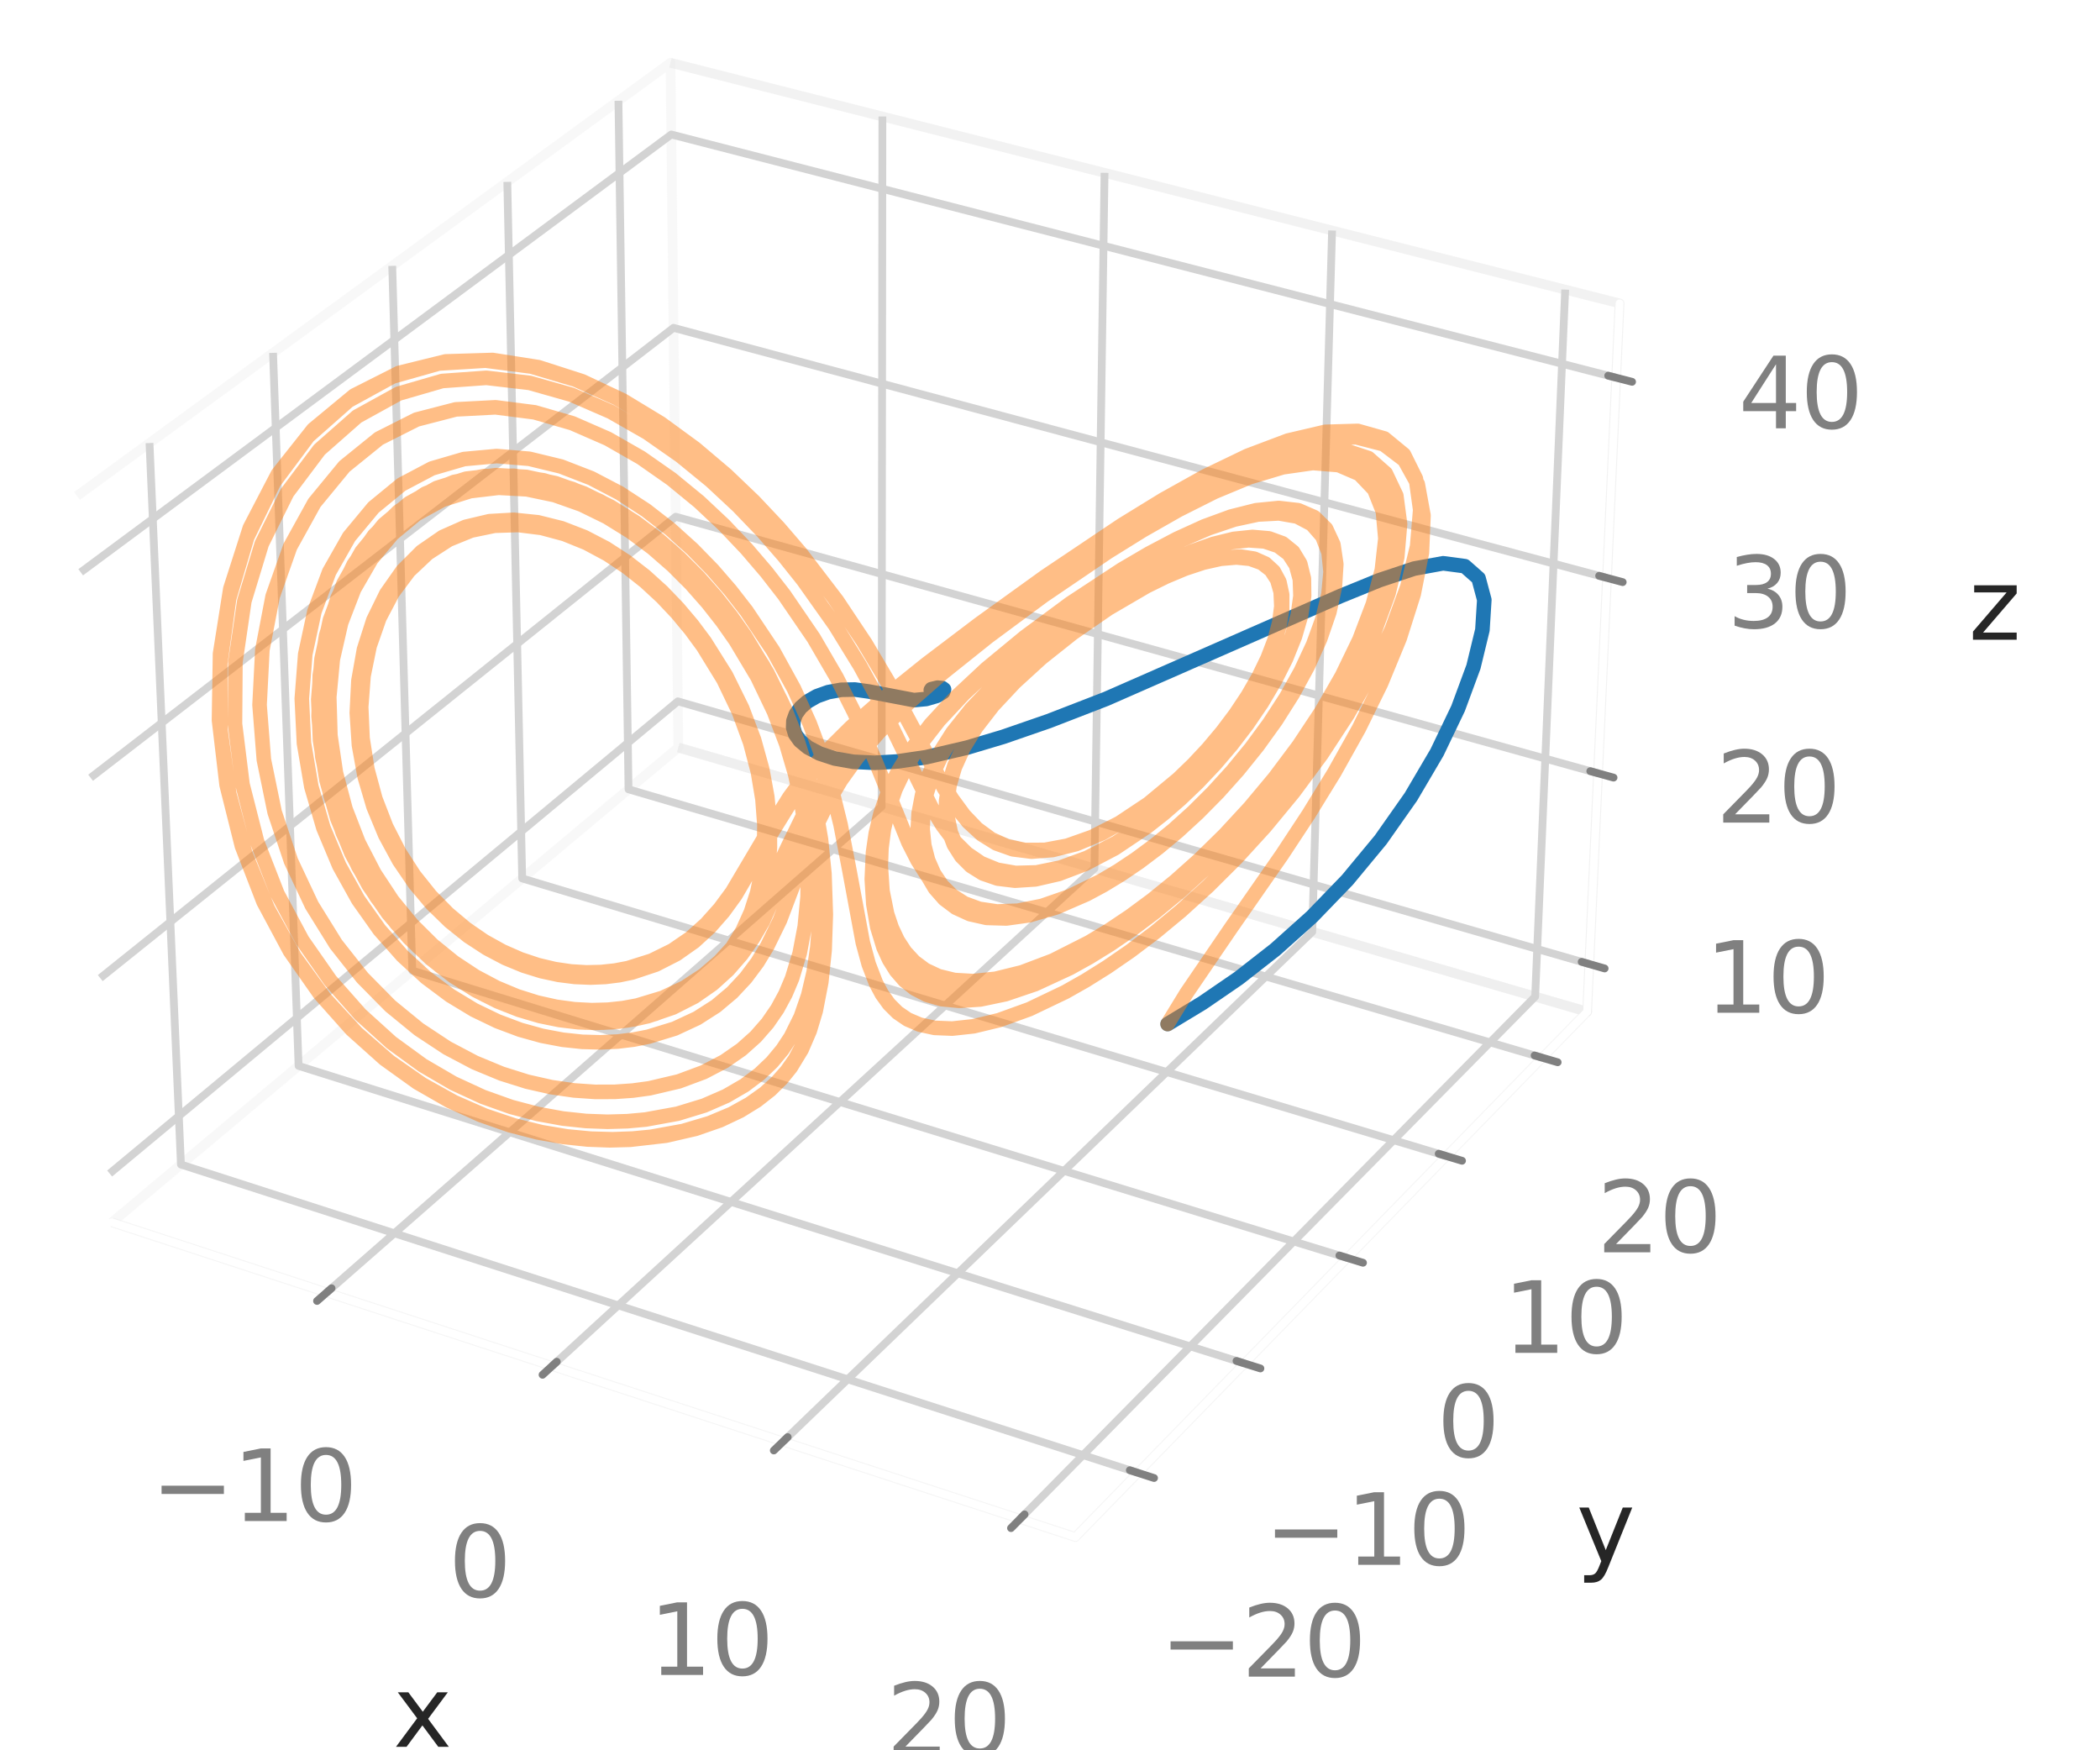 <?xml version="1.0" encoding="utf-8" standalone="no"?>
<!DOCTYPE svg PUBLIC "-//W3C//DTD SVG 1.1//EN"
  "http://www.w3.org/Graphics/SVG/1.1/DTD/svg11.dtd">
<svg xmlns:xlink="http://www.w3.org/1999/xlink" width="216pt" height="180pt" viewBox="0 0 216 180" xmlns="http://www.w3.org/2000/svg" version="1.1">
 <defs>
  <style type="text/css">*{stroke-linejoin: round; stroke-linecap: butt}</style>
 </defs>
 <g id="figure_1">
  <g id="patch_1">
   <path d="M 0 180 
L 216 180 
L 216 0 
L 0 0 
z
" style="fill: #ffffff"/>
  </g>
  <g id="patch_2">
   <path d="M -1 169.2 
L 174.6 169.2 
L 174.6 -1 
" style="fill: none"/>
  </g>
  <g id="pane3d_1">
   <g id="patch_3">
    <path d="M 11.519 125.705 
L 69.772 76.877 
L 68.963 6.457 
L 7.922 51.001 
" style="fill: none; opacity: 0.5; stroke: #f2f2f2; stroke-linejoin: miter"/>
   </g>
  </g>
  <g id="pane3d_2">
   <g id="patch_4">
    <path d="M 69.772 76.877 
L 163.248 104.046 
L 166.584 31.201 
L 68.963 6.457 
" style="fill: none; opacity: 0.5; stroke: #e6e6e6; stroke-linejoin: miter"/>
   </g>
  </g>
  <g id="pane3d_3">
   <g id="patch_5">
    <path d="M 11.519 125.705 
L 110.608 158.068 
L 163.248 104.046 
L 69.772 76.877 
" style="fill: none; opacity: 0.5; stroke: #ececec; stroke-linejoin: miter"/>
   </g>
  </g>
  <g id="axis3d_1">
   <g id="line2d_1">
    <path d="M 11.519 125.705 
L 110.608 158.068 
" style="fill: none; stroke: #ffffff; stroke-width: 0.8; stroke-linecap: round"/>
   </g>
   <g id="text_1">
    <!-- x -->
    <g style="fill: #262626" transform="translate(40.438 179.641) scale(0.1 -0.1)">
     <defs>
      <path id="DejaVuSans-78" d="M 3513 3500 
L 2247 1797 
L 3578 0 
L 2900 0 
L 1881 1375 
L 863 0 
L 184 0 
L 1544 1831 
L 300 3500 
L 978 3500 
L 1906 2253 
L 2834 3500 
L 3513 3500 
z
" transform="scale(0.016)"/>
     </defs>
     <use xlink:href="#DejaVuSans-78"/>
    </g>
   </g>
   <g id="Line3DCollection_1">
    <path d="M 33.606 132.919 
L 90.68 82.953 
L 90.761 11.982 
" style="fill: none; stroke: #d3d3d3; stroke-width: 0.8"/>
    <path d="M 56.782 140.488 
L 112.573 89.317 
L 113.611 17.774 
" style="fill: none; stroke: #d3d3d3; stroke-width: 0.8"/>
    <path d="M 80.545 148.249 
L 134.975 95.828 
L 137.014 23.706 
" style="fill: none; stroke: #d3d3d3; stroke-width: 0.8"/>
    <path d="M 104.919 156.21 
L 157.903 102.493 
L 160.991 29.783 
" style="fill: none; stroke: #d3d3d3; stroke-width: 0.8"/>
   </g>
   <g id="xtick_1">
    <g id="line2d_2">
     <path d="M 88.784 78.616 
" clip-path="url(#p56721d3f83)" style="fill: none; stroke: #d3d3d3; stroke-width: 0.8; stroke-linecap: round"/>
    </g>
    <g id="line2d_3">
     <path d="M 34.103 132.484 
L 32.609 133.792 
" style="fill: none; stroke: #808080; stroke-width: 0.8; stroke-linecap: round"/>
    </g>
    <g id="text_2">
     <!-- −10 -->
     <g style="fill: #808080" transform="translate(15.535 156.426) scale(0.1 -0.1)">
      <defs>
       <path id="DejaVuSans-2212" d="M 678 2272 
L 4684 2272 
L 4684 1741 
L 678 1741 
L 678 2272 
z
" transform="scale(0.016)"/>
       <path id="DejaVuSans-31" d="M 794 531 
L 1825 531 
L 1825 4091 
L 703 3866 
L 703 4441 
L 1819 4666 
L 2450 4666 
L 2450 531 
L 3481 531 
L 3481 0 
L 794 0 
L 794 531 
z
" transform="scale(0.016)"/>
       <path id="DejaVuSans-30" d="M 2034 4250 
Q 1547 4250 1301 3770 
Q 1056 3291 1056 2328 
Q 1056 1369 1301 889 
Q 1547 409 2034 409 
Q 2525 409 2770 889 
Q 3016 1369 3016 2328 
Q 3016 3291 2770 3770 
Q 2525 4250 2034 4250 
z
M 2034 4750 
Q 2819 4750 3233 4129 
Q 3647 3509 3647 2328 
Q 3647 1150 3233 529 
Q 2819 -91 2034 -91 
Q 1250 -91 836 529 
Q 422 1150 422 2328 
Q 422 3509 836 4129 
Q 1250 4750 2034 4750 
z
" transform="scale(0.016)"/>
      </defs>
      <use xlink:href="#DejaVuSans-2212"/>
      <use xlink:href="#DejaVuSans-31" x="83.789"/>
      <use xlink:href="#DejaVuSans-30" x="147.412"/>
     </g>
    </g>
   </g>
   <g id="xtick_2">
    <g id="line2d_4">
     <path d="M 88.784 78.616 
" clip-path="url(#p56721d3f83)" style="fill: none; stroke: #d3d3d3; stroke-width: 0.8; stroke-linecap: round"/>
    </g>
    <g id="line2d_5">
     <path d="M 57.269 140.042 
L 55.806 141.383 
" style="fill: none; stroke: #808080; stroke-width: 0.8; stroke-linecap: round"/>
    </g>
    <g id="text_3">
     <!-- 0 -->
     <g style="fill: #808080" transform="translate(46.12 164.239) scale(0.1 -0.1)">
      <use xlink:href="#DejaVuSans-30"/>
     </g>
    </g>
   </g>
   <g id="xtick_3">
    <g id="line2d_6">
     <path d="M 88.784 78.616 
" clip-path="url(#p56721d3f83)" style="fill: none; stroke: #d3d3d3; stroke-width: 0.8; stroke-linecap: round"/>
    </g>
    <g id="line2d_7">
     <path d="M 81.02 147.791 
L 79.592 149.167 
" style="fill: none; stroke: #808080; stroke-width: 0.8; stroke-linecap: round"/>
    </g>
    <g id="text_4">
     <!-- 10 -->
     <g style="fill: #808080" transform="translate(66.745 172.251) scale(0.1 -0.1)">
      <use xlink:href="#DejaVuSans-31"/>
      <use xlink:href="#DejaVuSans-30" x="63.623"/>
     </g>
    </g>
   </g>
   <g id="xtick_4">
    <g id="line2d_8">
     <path d="M 88.784 78.616 
" clip-path="url(#p56721d3f83)" style="fill: none; stroke: #d3d3d3; stroke-width: 0.8; stroke-linecap: round"/>
    </g>
    <g id="line2d_9">
     <path d="M 105.382 155.74 
L 103.99 157.151 
" style="fill: none; stroke: #808080; stroke-width: 0.8; stroke-linecap: round"/>
    </g>
    <g id="text_5">
     <!-- 20 -->
     <g style="fill: #808080" transform="translate(91.166 180.47) scale(0.1 -0.1)">
      <defs>
       <path id="DejaVuSans-32" d="M 1228 531 
L 3431 531 
L 3431 0 
L 469 0 
L 469 531 
Q 828 903 1448 1529 
Q 2069 2156 2228 2338 
Q 2531 2678 2651 2914 
Q 2772 3150 2772 3378 
Q 2772 3750 2511 3984 
Q 2250 4219 1831 4219 
Q 1534 4219 1204 4116 
Q 875 4013 500 3803 
L 500 4441 
Q 881 4594 1212 4672 
Q 1544 4750 1819 4750 
Q 2544 4750 2975 4387 
Q 3406 4025 3406 3419 
Q 3406 3131 3298 2873 
Q 3191 2616 2906 2266 
Q 2828 2175 2409 1742 
Q 1991 1309 1228 531 
z
" transform="scale(0.016)"/>
      </defs>
      <use xlink:href="#DejaVuSans-32"/>
      <use xlink:href="#DejaVuSans-30" x="63.623"/>
     </g>
    </g>
   </g>
  </g>
  <g id="axis3d_2">
   <g id="line2d_10">
    <path d="M 163.248 104.046 
L 110.608 158.068 
" style="fill: none; stroke: #ffffff; stroke-width: 0.8; stroke-linecap: round"/>
   </g>
   <g id="text_6">
    <!-- y -->
    <g style="fill: #262626" transform="translate(162.134 160.636) scale(0.1 -0.1)">
     <defs>
      <path id="DejaVuSans-79" d="M 2059 -325 
Q 1816 -950 1584 -1140 
Q 1353 -1331 966 -1331 
L 506 -1331 
L 506 -850 
L 844 -850 
Q 1081 -850 1212 -737 
Q 1344 -625 1503 -206 
L 1606 56 
L 191 3500 
L 800 3500 
L 1894 763 
L 2988 3500 
L 3597 3500 
L 2059 -325 
z
" transform="scale(0.016)"/>
     </defs>
     <use xlink:href="#DejaVuSans-79"/>
    </g>
   </g>
   <g id="Line3DCollection_2">
    <path d="M 15.378 45.561 
L 18.611 119.761 
L 117.041 151.466 
" style="fill: none; stroke: #d3d3d3; stroke-width: 0.8"/>
    <path d="M 28.084 36.288 
L 30.712 109.618 
L 128.003 140.216 
" style="fill: none; stroke: #d3d3d3; stroke-width: 0.8"/>
    <path d="M 40.344 27.341 
L 42.406 99.816 
L 138.576 129.366 
" style="fill: none; stroke: #d3d3d3; stroke-width: 0.8"/>
    <path d="M 52.179 18.705 
L 53.711 90.339 
L 148.781 118.893 
" style="fill: none; stroke: #d3d3d3; stroke-width: 0.8"/>
    <path d="M 63.612 10.361 
L 64.648 81.172 
L 158.636 108.779 
" style="fill: none; stroke: #d3d3d3; stroke-width: 0.8"/>
   </g>
   <g id="xtick_5">
    <g id="line2d_11">
     <path d="M 88.784 78.616 
" clip-path="url(#p56721d3f83)" style="fill: none; stroke: #d3d3d3; stroke-width: 0.8; stroke-linecap: round"/>
    </g>
    <g id="line2d_12">
     <path d="M 116.212 151.199 
L 118.702 152.001 
" style="fill: none; stroke: #808080; stroke-width: 0.8; stroke-linecap: round"/>
    </g>
    <g id="text_7">
     <!-- −20 -->
     <g style="fill: #808080" transform="translate(119.317 172.428) scale(0.1 -0.1)">
      <use xlink:href="#DejaVuSans-2212"/>
      <use xlink:href="#DejaVuSans-32" x="83.789"/>
      <use xlink:href="#DejaVuSans-30" x="147.412"/>
     </g>
    </g>
   </g>
   <g id="xtick_6">
    <g id="line2d_13">
     <path d="M 88.784 78.616 
" clip-path="url(#p56721d3f83)" style="fill: none; stroke: #d3d3d3; stroke-width: 0.8; stroke-linecap: round"/>
    </g>
    <g id="line2d_14">
     <path d="M 127.184 139.959 
L 129.643 140.732 
" style="fill: none; stroke: #808080; stroke-width: 0.8; stroke-linecap: round"/>
    </g>
    <g id="text_8">
     <!-- −10 -->
     <g style="fill: #808080" transform="translate(130.056 160.927) scale(0.1 -0.1)">
      <use xlink:href="#DejaVuSans-2212"/>
      <use xlink:href="#DejaVuSans-31" x="83.789"/>
      <use xlink:href="#DejaVuSans-30" x="147.412"/>
     </g>
    </g>
   </g>
   <g id="xtick_7">
    <g id="line2d_15">
     <path d="M 88.784 78.616 
" clip-path="url(#p56721d3f83)" style="fill: none; stroke: #d3d3d3; stroke-width: 0.8; stroke-linecap: round"/>
    </g>
    <g id="line2d_16">
     <path d="M 137.767 129.117 
L 140.195 129.863 
" style="fill: none; stroke: #808080; stroke-width: 0.8; stroke-linecap: round"/>
    </g>
    <g id="text_9">
     <!-- 0 -->
     <g style="fill: #808080" transform="translate(147.786 149.834) scale(0.1 -0.1)">
      <use xlink:href="#DejaVuSans-30"/>
     </g>
    </g>
   </g>
   <g id="xtick_8">
    <g id="line2d_17">
     <path d="M 88.784 78.616 
" clip-path="url(#p56721d3f83)" style="fill: none; stroke: #d3d3d3; stroke-width: 0.8; stroke-linecap: round"/>
    </g>
    <g id="line2d_18">
     <path d="M 147.982 118.653 
L 150.38 119.374 
" style="fill: none; stroke: #808080; stroke-width: 0.8; stroke-linecap: round"/>
    </g>
    <g id="text_10">
     <!-- 10 -->
     <g style="fill: #808080" transform="translate(154.602 139.128) scale(0.1 -0.1)">
      <use xlink:href="#DejaVuSans-31"/>
      <use xlink:href="#DejaVuSans-30" x="63.623"/>
     </g>
    </g>
   </g>
   <g id="xtick_9">
    <g id="line2d_19">
     <path d="M 88.784 78.616 
" clip-path="url(#p56721d3f83)" style="fill: none; stroke: #d3d3d3; stroke-width: 0.8; stroke-linecap: round"/>
    </g>
    <g id="line2d_20">
     <path d="M 157.847 108.547 
L 160.216 109.243 
" style="fill: none; stroke: #808080; stroke-width: 0.8; stroke-linecap: round"/>
    </g>
    <g id="text_11">
     <!-- 20 -->
     <g style="fill: #808080" transform="translate(164.257 128.789) scale(0.1 -0.1)">
      <use xlink:href="#DejaVuSans-32"/>
      <use xlink:href="#DejaVuSans-30" x="63.623"/>
     </g>
    </g>
   </g>
  </g>
  <g id="axis3d_3">
   <g id="line2d_21">
    <path d="M 163.248 104.046 
L 166.584 31.201 
" style="fill: none; stroke: #ffffff; stroke-width: 0.8; stroke-linecap: round"/>
   </g>
   <g id="text_12">
    <!-- z -->
    <g style="fill: #262626" transform="translate(202.495 65.79) scale(0.1 -0.1)">
     <defs>
      <path id="DejaVuSans-7a" d="M 353 3500 
L 3084 3500 
L 3084 2975 
L 922 459 
L 3084 459 
L 3084 0 
L 275 0 
L 275 525 
L 2438 3041 
L 353 3041 
L 353 3500 
z
" transform="scale(0.016)"/>
     </defs>
     <use xlink:href="#DejaVuSans-7a"/>
    </g>
   </g>
   <g id="Line3DCollection_3">
    <path d="M 163.472 99.143 
L 69.718 72.127 
L 11.278 120.685 
" style="fill: none; stroke: #d3d3d3; stroke-width: 0.8"/>
    <path d="M 164.371 79.527 
L 69.5 53.14 
L 10.31 100.588 
" style="fill: none; stroke: #d3d3d3; stroke-width: 0.8"/>
    <path d="M 165.291 59.433 
L 69.276 33.714 
L 9.318 79.984 
" style="fill: none; stroke: #d3d3d3; stroke-width: 0.8"/>
    <path d="M 166.234 38.844 
L 69.047 13.832 
L 8.3 58.852 
" style="fill: none; stroke: #d3d3d3; stroke-width: 0.8"/>
   </g>
   <g id="xtick_10">
    <g id="line2d_22">
     <path d="M 88.784 78.616 
" style="fill: none; stroke: #d3d3d3; stroke-width: 0.8; stroke-linecap: round"/>
    </g>
    <g id="line2d_23">
     <path d="M 162.685 98.916 
L 165.048 99.597 
" style="fill: none; stroke: #808080; stroke-width: 0.8; stroke-linecap: round"/>
    </g>
    <g id="text_13">
     <!-- 10 -->
     <g style="fill: #808080" transform="translate(175.384 104.155) scale(0.1 -0.1)">
      <use xlink:href="#DejaVuSans-31"/>
      <use xlink:href="#DejaVuSans-30" x="63.623"/>
     </g>
    </g>
   </g>
   <g id="xtick_11">
    <g id="line2d_24">
     <path d="M 88.784 78.616 
" style="fill: none; stroke: #d3d3d3; stroke-width: 0.8; stroke-linecap: round"/>
    </g>
    <g id="line2d_25">
     <path d="M 163.574 79.305 
L 165.966 79.97 
" style="fill: none; stroke: #808080; stroke-width: 0.8; stroke-linecap: round"/>
    </g>
    <g id="text_14">
     <!-- 20 -->
     <g style="fill: #808080" transform="translate(176.497 84.597) scale(0.1 -0.1)">
      <use xlink:href="#DejaVuSans-32"/>
      <use xlink:href="#DejaVuSans-30" x="63.623"/>
     </g>
    </g>
   </g>
   <g id="xtick_12">
    <g id="line2d_26">
     <path d="M 88.784 78.616 
" style="fill: none; stroke: #d3d3d3; stroke-width: 0.8; stroke-linecap: round"/>
    </g>
    <g id="line2d_27">
     <path d="M 164.484 59.217 
L 166.906 59.866 
" style="fill: none; stroke: #808080; stroke-width: 0.8; stroke-linecap: round"/>
    </g>
    <g id="text_15">
     <!-- 30 -->
     <g style="fill: #808080" transform="translate(177.637 64.566) scale(0.1 -0.1)">
      <defs>
       <path id="DejaVuSans-33" d="M 2597 2516 
Q 3050 2419 3304 2112 
Q 3559 1806 3559 1356 
Q 3559 666 3084 287 
Q 2609 -91 1734 -91 
Q 1441 -91 1130 -33 
Q 819 25 488 141 
L 488 750 
Q 750 597 1062 519 
Q 1375 441 1716 441 
Q 2309 441 2620 675 
Q 2931 909 2931 1356 
Q 2931 1769 2642 2001 
Q 2353 2234 1838 2234 
L 1294 2234 
L 1294 2753 
L 1863 2753 
Q 2328 2753 2575 2939 
Q 2822 3125 2822 3475 
Q 2822 3834 2567 4026 
Q 2313 4219 1838 4219 
Q 1578 4219 1281 4162 
Q 984 4106 628 3988 
L 628 4550 
Q 988 4650 1302 4700 
Q 1616 4750 1894 4750 
Q 2613 4750 3031 4423 
Q 3450 4097 3450 3541 
Q 3450 3153 3228 2886 
Q 3006 2619 2597 2516 
z
" transform="scale(0.016)"/>
      </defs>
      <use xlink:href="#DejaVuSans-33"/>
      <use xlink:href="#DejaVuSans-30" x="63.623"/>
     </g>
    </g>
   </g>
   <g id="xtick_13">
    <g id="line2d_28">
     <path d="M 88.784 78.616 
" style="fill: none; stroke: #d3d3d3; stroke-width: 0.8; stroke-linecap: round"/>
    </g>
    <g id="line2d_29">
     <path d="M 165.416 38.634 
L 167.87 39.265 
" style="fill: none; stroke: #808080; stroke-width: 0.8; stroke-linecap: round"/>
    </g>
    <g id="text_16">
     <!-- 40 -->
     <g style="fill: #808080" transform="translate(178.805 44.044) scale(0.1 -0.1)">
      <defs>
       <path id="DejaVuSans-34" d="M 2419 4116 
L 825 1625 
L 2419 1625 
L 2419 4116 
z
M 2253 4666 
L 3047 4666 
L 3047 1625 
L 3713 1625 
L 3713 1100 
L 3047 1100 
L 3047 0 
L 2419 0 
L 2419 1100 
L 313 1100 
L 313 1709 
L 2253 4666 
z
" transform="scale(0.016)"/>
      </defs>
      <use xlink:href="#DejaVuSans-34"/>
      <use xlink:href="#DejaVuSans-30" x="63.623"/>
     </g>
    </g>
   </g>
  </g>
  <g id="axes_1">
   <g id="line2d_30">
    <path d="M 120.097 105.312 
L 123.683 103.143 
L 127.398 100.596 
L 131.178 97.643 
L 134.94 94.273 
L 138.589 90.496 
L 142.019 86.356 
L 145.124 81.94 
L 147.805 77.38 
L 149.975 72.853 
L 151.556 68.574 
L 152.477 64.778 
L 152.671 61.686 
L 152.079 59.472 
L 150.664 58.225 
L 148.433 57.93 
L 145.453 58.475 
L 141.857 59.676 
L 137.821 61.321 
L 113.765 71.876 
L 107.884 74.152 
L 103.189 75.775 
L 99.471 76.886 
L 95.271 77.869 
L 92.233 78.317 
L 89.976 78.447 
L 87.771 78.344 
L 85.845 78.004 
L 84.286 77.488 
L 83.101 76.864 
L 82.27 76.176 
L 81.803 75.519 
L 81.583 74.814 
L 81.606 74.144 
L 81.854 73.453 
L 82.339 72.774 
L 83.049 72.153 
L 84.019 71.598 
L 85.187 71.181 
L 86.516 70.939 
L 87.929 70.912 
L 89.366 71.114 
L 94.006 72 
L 95.263 71.883 
L 96.363 71.563 
L 97.002 71.169 
L 97.1 70.899 
L 96.92 70.763 
L 96.432 70.72 
L 95.805 70.871 
L 95.74 70.968 
L 95.801 71.002 
L 96.04 70.961 
L 95.987 70.958 
" clip-path="url(#p56721d3f83)" style="fill: none; stroke: #1f77b4; stroke-width: 1.5; stroke-linecap: round"/>
   </g>
   <g id="line2d_31">
    <path d="M 120.097 105.312 
L 122.035 102.146 
L 126.634 95.41 
L 131.875 87.883 
L 134.583 83.772 
L 137.247 79.439 
L 139.771 74.922 
L 142.049 70.289 
L 143.967 65.64 
L 145.406 61.104 
L 146.254 56.838 
L 146.416 53.01 
L 145.825 49.788 
L 144.453 47.315 
L 142.318 45.693 
L 139.485 44.964 
L 136.06 45.108 
L 132.18 46.039 
L 127.999 47.627 
L 123.669 49.711 
L 119.331 52.125 
L 115.1 54.714 
L 107.292 59.931 
L 100.645 64.698 
L 95.238 68.786 
L 90.964 72.228 
L 87.637 75.165 
L 85.06 77.748 
L 83.049 80.099 
L 81.443 82.301 
L 79.514 85.422 
L 75.642 92.066 
L 74.399 93.775 
L 73 95.372 
L 71.403 96.833 
L 69.565 98.125 
L 67.448 99.205 
L 65.019 100.013 
L 63.679 100.291 
L 62.252 100.469 
L 60.739 100.533 
L 59.14 100.468 
L 57.459 100.256 
L 55.703 99.878 
L 53.881 99.313 
L 52.007 98.54 
L 50.098 97.538 
L 48.179 96.286 
L 46.277 94.767 
L 44.427 92.967 
L 42.671 90.878 
L 41.051 88.504 
L 39.617 85.856 
L 38.419 82.963 
L 37.506 79.866 
L 36.92 76.623 
L 36.7 73.306 
L 36.868 70 
L 37.437 66.796 
L 38.399 63.786 
L 39.734 61.058 
L 41.403 58.686 
L 43.359 56.728 
L 45.542 55.221 
L 47.891 54.18 
L 50.343 53.6 
L 52.839 53.457 
L 55.325 53.713 
L 57.757 54.321 
L 60.099 55.228 
L 62.321 56.383 
L 64.406 57.734 
L 66.339 59.235 
L 68.115 60.844 
L 69.731 62.526 
L 71.19 64.25 
L 72.495 65.995 
L 74.676 69.469 
L 76.34 72.844 
L 77.558 76.064 
L 78.399 79.104 
L 78.922 81.958 
L 79.174 84.632 
L 79.193 87.134 
L 79.002 89.478 
L 78.617 91.674 
L 78.042 93.733 
L 77.273 95.663 
L 76.298 97.468 
L 75.098 99.146 
L 73.643 100.689 
L 71.902 102.08 
L 69.835 103.287 
L 67.401 104.263 
L 66.033 104.642 
L 64.559 104.933 
L 62.975 105.123 
L 61.278 105.193 
L 59.468 105.126 
L 57.547 104.899 
L 55.52 104.485 
L 53.397 103.859 
L 51.191 102.989 
L 48.923 101.843 
L 46.621 100.391 
L 44.32 98.603 
L 42.065 96.455 
L 39.909 93.928 
L 37.914 91.02 
L 36.147 87.741 
L 34.679 84.125 
L 33.581 80.227 
L 32.916 76.128 
L 32.736 71.932 
L 33.074 67.763 
L 33.942 63.754 
L 35.326 60.038 
L 37.185 56.738 
L 39.46 53.955 
L 42.071 51.757 
L 44.931 50.181 
L 47.95 49.228 
L 51.043 48.867 
L 54.133 49.047 
L 57.155 49.698 
L 60.057 50.744 
L 62.804 52.108 
L 65.368 53.714 
L 67.737 55.497 
L 69.902 57.4 
L 71.866 59.374 
L 73.633 61.381 
L 75.213 63.391 
L 76.616 65.382 
L 78.946 69.245 
L 80.729 72.89 
L 82.068 76.288 
L 83.053 79.436 
L 83.763 82.348 
L 84.443 86.313 
L 84.8 89.857 
L 84.941 94.039 
L 84.817 97.718 
L 84.476 100.996 
L 83.904 103.955 
L 83.285 106.005 
L 82.451 107.937 
L 81.334 109.771 
L 80.385 110.947 
L 79.232 112.086 
L 77.828 113.187 
L 76.121 114.238 
L 74.046 115.22 
L 71.527 116.094 
L 68.479 116.795 
L 64.811 117.215 
L 62.718 117.271 
L 60.44 117.187 
L 57.971 116.93 
L 55.308 116.458 
L 52.454 115.721 
L 49.422 114.663 
L 46.233 113.219 
L 42.923 111.32 
L 39.544 108.893 
L 36.167 105.869 
L 32.888 102.187 
L 29.821 97.811 
L 27.103 92.736 
L 24.882 87.006 
L 23.31 80.723 
L 22.525 74.057 
L 22.633 67.241 
L 23.692 60.554 
L 25.699 54.296 
L 28.584 48.754 
L 32.219 44.162 
L 36.433 40.674 
L 41.036 38.352 
L 45.837 37.168 
L 50.664 37.021 
L 55.378 37.759 
L 59.875 39.207 
L 64.083 41.188 
L 67.963 43.54 
L 71.496 46.122 
L 74.685 48.822 
L 77.541 51.552 
L 80.085 54.25 
L 82.341 56.871 
L 86.099 61.782 
L 89.029 66.18 
L 91.33 70.059 
L 93.974 74.98 
L 96.683 80.106 
L 97.914 82.135 
L 99.164 83.838 
L 100.492 85.224 
L 101.947 86.29 
L 103.573 87.026 
L 105.403 87.409 
L 107.465 87.405 
L 109.777 86.973 
L 112.34 86.067 
L 115.138 84.639 
L 118.123 82.652 
L 121.208 80.091 
L 122.747 78.603 
L 124.257 76.987 
L 125.711 75.257 
L 127.082 73.435 
L 128.339 71.544 
L 129.449 69.618 
L 130.38 67.693 
L 131.1 65.812 
L 131.579 64.02 
L 131.795 62.363 
L 131.729 60.886 
L 131.371 59.63 
L 130.722 58.628 
L 129.793 57.904 
L 128.601 57.471 
L 127.177 57.329 
L 125.555 57.466 
L 123.776 57.863 
L 121.883 58.49 
L 119.92 59.312 
L 117.927 60.293 
L 113.999 62.585 
L 110.341 65.11 
L 107.104 67.681 
L 104.363 70.185 
L 102.134 72.568 
L 100.393 74.816 
L 99.1 76.928 
L 98.206 78.912 
L 97.665 80.775 
L 97.436 82.516 
L 97.486 84.13 
L 97.794 85.609 
L 98.346 86.936 
L 99.138 88.092 
L 100.172 89.051 
L 101.459 89.783 
L 103.014 90.249 
L 104.853 90.404 
L 106.995 90.194 
L 109.452 89.557 
L 112.227 88.425 
L 115.3 86.728 
L 118.62 84.404 
L 120.344 82.995 
L 122.09 81.42 
L 123.834 79.684 
L 125.552 77.795 
L 127.211 75.769 
L 128.778 73.63 
L 130.214 71.408 
L 131.479 69.142 
L 132.53 66.88 
L 133.328 64.675 
L 133.835 62.585 
L 134.022 60.669 
L 133.866 58.985 
L 133.357 57.583 
L 132.499 56.504 
L 131.306 55.774 
L 129.807 55.404 
L 128.042 55.388 
L 126.06 55.705 
L 123.913 56.321 
L 121.657 57.193 
L 119.346 58.273 
L 117.028 59.511 
L 112.544 62.282 
L 108.463 65.202 
L 104.929 68.075 
L 101.993 70.802 
L 99.641 73.352 
L 97.823 75.733 
L 96.477 77.963 
L 95.536 80.062 
L 94.94 82.044 
L 94.639 83.916 
L 94.596 85.677 
L 94.782 87.323 
L 95.18 88.842 
L 95.784 90.22 
L 96.596 91.439 
L 97.626 92.475 
L 98.892 93.301 
L 100.416 93.881 
L 102.228 94.169 
L 104.358 94.112 
L 106.838 93.64 
L 109.692 92.675 
L 112.93 91.124 
L 114.689 90.098 
L 116.535 88.891 
L 118.457 87.491 
L 120.444 85.89 
L 122.476 84.084 
L 124.529 82.072 
L 126.575 79.86 
L 128.576 77.464 
L 130.489 74.905 
L 132.267 72.22 
L 133.855 69.454 
L 135.198 66.668 
L 136.239 63.931 
L 136.926 61.321 
L 137.214 58.92 
L 137.069 56.811 
L 136.474 55.064 
L 135.431 53.74 
L 133.958 52.875 
L 132.096 52.482 
L 129.9 52.551 
L 127.437 53.046 
L 124.782 53.915 
L 122.009 55.091 
L 119.192 56.504 
L 116.394 58.084 
L 111.059 61.5 
L 106.306 64.951 
L 102.271 68.221 
L 98.974 71.232 
L 96.361 73.987 
L 94.347 76.524 
L 92.835 78.891 
L 91.734 81.124 
L 90.963 83.25 
L 90.457 85.284 
L 90.164 87.232 
L 90.04 89.996 
L 90.222 92.558 
L 90.671 94.898 
L 91.384 96.993 
L 92.019 98.237 
L 92.8 99.345 
L 93.749 100.302 
L 94.895 101.085 
L 96.272 101.668 
L 97.922 102.013 
L 99.892 102.07 
L 102.238 101.774 
L 105.015 101.038 
L 108.28 99.753 
L 112.075 97.786 
L 114.177 96.497 
L 116.413 94.978 
L 118.777 93.208 
L 121.256 91.169 
L 123.83 88.843 
L 126.471 86.223 
L 129.139 83.305 
L 131.787 80.101 
L 134.353 76.636 
L 136.762 72.954 
L 138.931 69.124 
L 140.77 65.234 
L 142.183 61.399 
L 143.08 57.751 
L 143.384 54.431 
L 143.039 51.58 
L 142.016 49.323 
L 140.325 47.754 
L 138.009 46.922 
L 135.15 46.828 
L 131.852 47.423 
L 128.24 48.615 
L 124.44 50.287 
L 120.575 52.307 
L 116.75 54.545 
L 113.053 56.889 
L 106.279 61.545 
L 100.532 65.814 
L 95.854 69.548 
L 92.15 72.782 
L 89.267 75.624 
L 87.038 78.186 
L 85.31 80.559 
L 83.949 82.806 
L 82.358 86.016 
L 78.461 94.769 
L 77.434 96.521 
L 76.257 98.186 
L 74.89 99.752 
L 73.29 101.201 
L 71.413 102.506 
L 69.212 103.626 
L 66.642 104.504 
L 65.205 104.827 
L 63.66 105.055 
L 62.005 105.172 
L 60.238 105.161 
L 58.36 104.999 
L 56.374 104.663 
L 54.288 104.126 
L 52.113 103.358 
L 49.868 102.328 
L 47.576 101.005 
L 45.271 99.359 
L 42.992 97.361 
L 40.79 94.991 
L 38.722 92.241 
L 36.855 89.113 
L 35.257 85.632 
L 34 81.845 
L 33.151 77.82 
L 32.768 73.654 
L 32.891 69.463 
L 33.541 65.376 
L 34.715 61.528 
L 36.384 58.047 
L 38.495 55.045 
L 40.975 52.603 
L 43.741 50.771 
L 46.704 49.565 
L 49.773 48.966 
L 52.87 48.931 
L 55.924 49.397 
L 58.879 50.289 
L 61.691 51.53 
L 64.33 53.044 
L 66.779 54.76 
L 69.027 56.618 
L 71.072 58.567 
L 72.918 60.563 
L 74.572 62.574 
L 76.046 64.575 
L 78.5 68.473 
L 80.386 72.165 
L 81.806 75.613 
L 82.856 78.812 
L 83.616 81.771 
L 84.35 85.799 
L 84.741 89.397 
L 84.897 92.631 
L 84.851 96.476 
L 84.575 99.887 
L 84.075 102.954 
L 83.523 105.07 
L 82.777 107.058 
L 81.777 108.939 
L 80.927 110.143 
L 79.895 111.31 
L 78.639 112.439 
L 77.112 113.525 
L 75.256 114.555 
L 73.001 115.499 
L 70.267 116.311 
L 66.968 116.909 
L 65.078 117.09 
L 63.013 117.163 
L 60.765 117.101 
L 58.327 116.871 
L 55.697 116.432 
L 52.876 115.737 
L 49.875 114.729 
L 46.715 113.346 
L 43.428 111.519 
L 40.064 109.177 
L 36.693 106.248 
L 33.403 102.673 
L 30.309 98.41 
L 27.542 93.449 
L 25.248 87.826 
L 23.58 81.636 
L 22.677 75.037 
L 22.651 68.252 
L 23.566 61.552 
L 25.429 55.238 
L 28.18 49.595 
L 31.7 44.867 
L 35.825 41.221 
L 40.365 38.731 
L 45.13 37.384 
L 49.947 37.088 
L 54.67 37.699 
L 59.191 39.044 
L 63.434 40.947 
L 67.354 43.243 
L 70.932 45.79 
L 74.165 48.47 
L 77.064 51.194 
L 79.648 53.894 
L 81.941 56.524 
L 85.763 61.465 
L 88.743 65.901 
L 91.081 69.818 
L 93.759 74.797 
L 97.097 81.064 
L 98.323 82.961 
L 99.593 84.538 
L 100.964 85.8 
L 102.48 86.741 
L 104.182 87.344 
L 106.102 87.583 
L 108.263 87.419 
L 110.679 86.81 
L 113.346 85.706 
L 116.237 84.062 
L 119.289 81.846 
L 122.399 79.055 
L 123.929 77.459 
L 125.411 75.743 
L 126.816 73.928 
L 128.114 72.037 
L 129.274 70.1 
L 130.261 68.155 
L 131.043 66.243 
L 131.59 64.408 
L 131.875 62.699 
L 131.88 61.16 
L 131.593 59.835 
L 131.01 58.759 
L 130.141 57.96 
L 129.001 57.452 
L 127.618 57.239 
L 126.027 57.313 
L 124.267 57.655 
L 122.382 58.236 
L 120.416 59.023 
L 118.411 59.978 
L 114.435 62.246 
L 110.709 64.774 
L 107.395 67.363 
L 104.577 69.892 
L 102.274 72.303 
L 100.468 74.576 
L 99.117 76.712 
L 98.172 78.719 
L 97.585 80.604 
L 97.314 82.367 
L 97.327 84.006 
L 97.598 85.512 
L 98.113 86.869 
L 98.866 88.059 
L 99.861 89.058 
L 101.105 89.835 
L 102.614 90.354 
L 104.405 90.571 
L 106.497 90.434 
L 108.904 89.88 
L 111.633 88.842 
L 114.669 87.248 
L 117.969 85.034 
L 119.693 83.679 
L 121.446 82.156 
L 123.208 80.467 
L 124.954 78.62 
L 126.655 76.627 
L 128.277 74.509 
L 129.783 72.294 
L 131.132 70.018 
L 132.282 67.725 
L 133.191 65.468 
L 133.821 63.304 
L 134.137 61.293 
L 134.114 59.496 
L 133.737 57.965 
L 133.002 56.748 
L 131.922 55.876 
L 130.519 55.367 
L 128.832 55.221 
L 126.905 55.421 
L 124.791 55.939 
L 122.547 56.732 
L 120.227 57.753 
L 117.885 58.952 
L 113.309 61.693 
L 109.104 64.63 
L 105.436 67.542 
L 102.368 70.316 
L 99.895 72.912 
L 97.971 75.333 
L 96.533 77.597 
L 95.513 79.727 
L 94.848 81.739 
L 94.487 83.64 
L 94.388 85.433 
L 94.52 87.112 
L 94.865 88.67 
L 95.413 90.091 
L 96.165 91.36 
L 97.129 92.455 
L 98.321 93.35 
L 99.763 94.01 
L 101.483 94.396 
L 103.513 94.455 
L 105.885 94.123 
L 108.628 93.324 
L 111.759 91.966 
L 113.47 91.048 
L 115.273 89.953 
L 117.161 88.671 
L 119.124 87.191 
L 121.148 85.505 
L 123.211 83.61 
L 125.288 81.508 
L 127.347 79.206 
L 129.348 76.723 
L 131.247 74.084 
L 132.991 71.33 
L 134.525 68.512 
L 135.791 65.694 
L 136.734 62.951 
L 137.3 60.365 
L 137.448 58.02 
L 137.148 55.997 
L 136.389 54.367 
L 135.177 53.181 
L 133.542 52.472 
L 131.528 52.243 
L 129.197 52.474 
L 126.622 53.121 
L 123.88 54.125 
L 121.046 55.416 
L 118.191 56.921 
L 115.377 58.569 
L 110.067 62.06 
L 105.386 65.526 
L 101.446 68.779 
L 98.249 71.76 
L 95.729 74.485 
L 93.795 76.998 
L 92.348 79.346 
L 91.297 81.566 
L 90.562 83.683 
L 90.079 85.711 
L 89.797 87.656 
L 89.671 90.417 
L 89.829 92.981 
L 90.234 95.33 
L 90.881 97.443 
L 91.459 98.706 
L 92.171 99.841 
L 93.038 100.835 
L 94.085 101.669 
L 95.345 102.32 
L 96.859 102.754 
L 98.672 102.928 
L 100.838 102.785 
L 103.415 102.246 
L 106.462 101.214 
L 110.035 99.561 
L 112.03 98.455 
L 114.166 97.136 
L 116.442 95.581 
L 118.851 93.769 
L 121.38 91.679 
L 124.009 89.296 
L 126.709 86.608 
L 129.442 83.612 
L 132.156 80.318 
L 134.786 76.752 
L 137.258 72.961 
L 139.484 69.014 
L 141.367 65.005 
L 142.809 61.054 
L 143.716 57.299 
L 144.006 53.89 
L 143.62 50.974 
L 142.532 48.682 
L 140.751 47.11 
L 138.326 46.309 
L 135.343 46.275 
L 131.915 46.953 
L 128.173 48.242 
L 124.25 50.016 
L 120.272 52.136 
L 116.349 54.465 
L 108.995 59.305 
L 102.62 63.886 
L 97.357 67.928 
L 93.153 71.407 
L 89.863 74.42 
L 87.314 77.092 
L 85.34 79.531 
L 83.79 81.817 
L 82.542 83.999 
L 81.011 87.132 
L 78.269 92.96 
L 76.69 95.627 
L 75.457 97.293 
L 74.032 98.851 
L 72.372 100.28 
L 70.434 101.548 
L 68.173 102.611 
L 65.547 103.405 
L 64.087 103.674 
L 62.523 103.84 
L 60.855 103.885 
L 59.082 103.792 
L 57.209 103.538 
L 55.24 103.1 
L 53.185 102.451 
L 51.06 101.564 
L 48.886 100.41 
L 46.69 98.961 
L 44.507 97.193 
L 42.38 95.083 
L 40.36 92.621 
L 38.505 89.807 
L 36.876 86.655 
L 35.538 83.201 
L 34.555 79.499 
L 33.983 75.627 
L 33.867 71.682 
L 34.234 67.779 
L 35.091 64.037 
L 36.425 60.577 
L 38.197 57.509 
L 40.351 54.921 
L 42.816 52.876 
L 45.512 51.405 
L 48.358 50.509 
L 51.276 50.164 
L 54.195 50.321 
L 57.055 50.921 
L 59.809 51.894 
L 62.421 53.171 
L 64.865 54.684 
L 67.128 56.372 
L 69.202 58.182 
L 71.087 60.068 
L 72.785 61.994 
L 74.305 63.931 
L 75.657 65.857 
L 77.9 69.613 
L 79.609 73.181 
L 80.879 76.525 
L 81.793 79.64 
L 82.423 82.534 
L 82.827 85.223 
L 83.101 88.911 
L 83.066 92.241 
L 82.776 95.272 
L 82.249 98.05 
L 81.47 100.616 
L 80.79 102.224 
L 79.959 103.758 
L 78.951 105.221 
L 77.733 106.614 
L 76.264 107.929 
L 74.497 109.154 
L 72.375 110.263 
L 69.834 111.209 
L 66.806 111.921 
L 65.089 112.156 
L 63.225 112.286 
L 61.209 112.29 
L 59.037 112.14 
L 56.708 111.803 
L 54.226 111.243 
L 51.599 110.416 
L 48.845 109.276 
L 45.991 107.771 
L 43.076 105.848 
L 40.15 103.456 
L 37.283 100.55 
L 34.556 97.098 
L 32.068 93.09 
L 29.927 88.546 
L 28.248 83.523 
L 27.139 78.124 
L 26.697 72.495 
L 26.988 66.825 
L 28.043 61.326 
L 29.847 56.221 
L 32.341 51.714 
L 35.425 47.97 
L 38.972 45.1 
L 42.838 43.149 
L 46.881 42.101 
L 50.97 41.888 
L 54.994 42.404 
L 58.867 43.526 
L 62.525 45.123 
L 65.93 47.071 
L 69.059 49.26 
L 71.907 51.597 
L 74.476 54.007 
L 76.778 56.432 
L 78.831 58.83 
L 80.653 61.171 
L 83.688 65.61 
L 86.05 69.669 
L 87.896 73.334 
L 89.988 78.139 
L 93.436 86.639 
L 94.373 88.475 
L 95.385 90.071 
L 96.514 91.425 
L 97.802 92.53 
L 99.289 93.367 
L 101.014 93.906 
L 103.02 94.107 
L 105.343 93.915 
L 108.018 93.261 
L 111.068 92.061 
L 112.736 91.228 
L 114.496 90.224 
L 116.342 89.037 
L 118.267 87.656 
L 120.256 86.074 
L 122.293 84.285 
L 124.354 82.288 
L 126.41 80.09 
L 128.425 77.703 
L 130.357 75.151 
L 132.157 72.466 
L 133.772 69.696 
L 135.145 66.899 
L 136.221 64.143 
L 136.945 61.508 
L 137.272 59.076 
L 137.166 56.929 
L 136.609 55.142 
L 135.6 53.773 
L 134.157 52.865 
L 132.319 52.431 
L 130.139 52.464 
L 127.686 52.928 
L 125.033 53.773 
L 122.257 54.933 
L 119.43 56.336 
L 116.617 57.912 
L 111.244 61.334 
L 106.447 64.8 
L 102.37 68.089 
L 99.034 71.117 
L 96.388 73.885 
L 94.346 76.434 
L 92.811 78.809 
L 91.69 81.049 
L 90.903 83.182 
L 90.382 85.222 
L 90.074 87.178 
L 89.928 89.953 
L 90.086 92.529 
L 90.507 94.886 
L 91.184 97.002 
L 91.79 98.264 
L 92.536 99.394 
L 93.445 100.376 
L 94.543 101.192 
L 95.863 101.815 
L 97.446 102.21 
L 99.339 102.33 
L 101.596 102.115 
L 104.274 101.481 
L 107.43 100.326 
L 111.111 98.52 
L 113.158 97.324 
L 115.343 95.907 
L 117.66 94.247 
L 120.101 92.323 
L 122.648 90.119 
L 125.278 87.62 
L 127.957 84.821 
L 130.641 81.726 
L 133.273 78.352 
L 135.785 74.735 
L 138.096 70.932 
L 140.117 67.023 
L 141.753 63.112 
L 142.911 59.325 
L 143.503 55.804 
L 143.462 52.692 
L 142.746 50.126 
L 141.344 48.217 
L 139.286 47.037 
L 136.638 46.611 
L 133.495 46.91 
L 129.978 47.86 
L 126.214 49.351 
L 122.331 51.252 
L 118.444 53.43 
L 114.651 55.762 
L 107.623 60.493 
L 101.597 64.897 
L 96.658 68.768 
L 92.729 72.112 
L 89.662 75.032 
L 87.289 77.646 
L 85.451 80.052 
L 84.008 82.32 
L 82.332 85.55 
L 77.838 95.239 
L 76.737 96.958 
L 75.468 98.584 
L 73.991 100.101 
L 72.262 101.487 
L 70.236 102.708 
L 67.868 103.716 
L 65.113 104.442 
L 63.579 104.669 
L 61.937 104.785 
L 60.186 104.772 
L 58.325 104.61 
L 56.359 104.274 
L 54.296 103.739 
L 52.146 102.975 
L 49.929 101.953 
L 47.669 100.642 
L 45.396 99.011 
L 43.152 97.036 
L 40.985 94.697 
L 38.952 91.984 
L 37.117 88.904 
L 35.547 85.479 
L 34.312 81.755 
L 33.477 77.801 
L 33.098 73.71 
L 33.214 69.594 
L 33.846 65.58 
L 34.991 61.798 
L 36.62 58.373 
L 38.683 55.413 
L 41.11 52.999 
L 43.82 51.18 
L 46.726 49.972 
L 49.741 49.36 
L 52.787 49.302 
L 55.795 49.737 
L 58.708 50.595 
L 61.485 51.799 
L 64.095 53.276 
L 66.519 54.958 
L 68.746 56.784 
L 70.774 58.703 
L 72.606 60.673 
L 74.25 62.662 
L 75.714 64.643 
L 78.154 68.512 
L 80.028 72.185 
L 81.437 75.622 
L 82.473 78.816 
L 83.214 81.774 
L 83.726 84.514 
L 84.171 88.258 
L 84.333 91.622 
L 84.285 94.667 
L 84.066 97.444 
L 83.686 99.998 
L 83.13 102.363 
L 82.366 104.571 
L 81.337 106.647 
L 80.464 107.965 
L 79.407 109.235 
L 78.126 110.455 
L 76.575 111.619 
L 74.697 112.71 
L 72.426 113.699 
L 69.688 114.535 
L 66.403 115.134 
L 64.529 115.306 
L 62.489 115.365 
L 60.276 115.284 
L 57.885 115.029 
L 55.314 114.561 
L 52.57 113.836 
L 49.664 112.8 
L 46.619 111.395 
L 43.469 109.558 
L 40.264 107.224 
L 37.071 104.333 
L 33.978 100.833 
L 31.091 96.695 
L 28.533 91.917 
L 26.438 86.543 
L 24.943 80.667 
L 24.169 74.44 
L 24.215 68.071 
L 25.134 61.809 
L 26.926 55.92 
L 29.536 50.662 
L 32.853 46.25 
L 36.731 42.834 
L 40.998 40.482 
L 45.482 39.182 
L 50.025 38.857 
L 54.495 39.38 
L 58.787 40.598 
L 62.83 42.355 
L 66.579 44.498 
L 70.012 46.898 
L 73.124 49.444 
L 75.922 52.051 
L 78.422 54.653 
L 80.645 57.206 
L 82.615 59.676 
L 85.894 64.301 
L 88.452 68.46 
L 90.467 72.154 
L 93.454 78.286 
L 95.794 82.988 
L 96.929 84.871 
L 98.125 86.462 
L 99.432 87.761 
L 100.896 88.761 
L 102.558 89.443 
L 104.453 89.776 
L 106.613 89.72 
L 109.06 89.222 
L 111.805 88.224 
L 114.835 86.662 
L 118.108 84.478 
L 119.81 83.141 
L 121.536 81.639 
L 123.265 79.975 
L 124.973 78.157 
L 126.63 76.201 
L 128.205 74.125 
L 129.66 71.96 
L 130.956 69.741 
L 132.052 67.513 
L 132.909 65.326 
L 133.49 63.236 
L 133.762 61.301 
L 133.704 59.578 
L 133.301 58.118 
L 132.552 56.964 
L 131.47 56.147 
L 130.079 55.68 
L 128.414 55.563 
L 126.521 55.779 
L 124.451 56.3 
L 122.257 57.085 
L 119.993 58.089 
L 117.708 59.264 
L 113.249 61.945 
L 109.152 64.818 
L 105.576 67.673 
L 102.584 70.399 
L 100.173 72.956 
L 98.299 75.345 
L 96.902 77.582 
L 95.919 79.686 
L 95.289 81.671 
L 94.962 83.544 
L 94.9 85.305 
L 95.073 86.95 
L 95.464 88.466 
L 96.066 89.84 
L 96.88 91.053 
L 97.915 92.082 
L 99.187 92.898 
L 100.721 93.464 
L 102.543 93.736 
L 104.683 93.659 
L 107.17 93.164 
L 110.025 92.172 
L 113.257 90.594 
L 115.008 89.555 
L 116.841 88.336 
L 118.748 86.926 
L 120.712 85.319 
L 122.717 83.511 
L 124.736 81.502 
L 126.741 79.301 
L 128.693 76.923 
L 130.551 74.393 
L 132.267 71.748 
L 133.787 69.034 
L 135.058 66.311 
L 136.026 63.649 
L 136.64 61.123 
L 136.858 58.815 
L 136.652 56.8 
L 136.007 55.148 
L 134.925 53.911 
L 133.431 53.124 
L 131.563 52.796 
L 129.378 52.913 
L 126.941 53.439 
L 124.325 54.322 
L 121.603 55.498 
L 118.842 56.898 
L 116.106 58.456 
L 110.898 61.811 
L 106.264 65.197 
L 102.334 68.41 
L 99.124 71.375 
L 96.583 74.095 
L 94.627 76.606 
L 93.164 78.95 
L 92.107 81.164 
L 91.378 83.27 
L 90.914 85.284 
L 90.665 87.209 
L 90.594 89.047 
L 90.769 91.629 
L 91.244 93.985 
L 91.722 95.415 
L 92.336 96.72 
L 93.101 97.889 
L 94.036 98.904 
L 95.167 99.745 
L 96.527 100.384 
L 98.155 100.784 
L 100.096 100.897 
L 102.4 100.66 
L 105.123 99.989 
L 108.313 98.782 
L 112.011 96.91 
L 114.056 95.679 
L 116.228 94.226 
L 118.52 92.532 
L 120.921 90.58 
L 123.411 88.356 
L 125.963 85.85 
L 128.541 83.061 
L 131.099 80.001 
L 133.579 76.691 
L 135.912 73.175 
L 138.02 69.514 
L 139.818 65.793 
L 141.218 62.114 
L 142.135 58.601 
L 142.495 55.384 
L 142.243 52.596 
L 141.352 50.353 
L 139.824 48.748 
L 137.696 47.832 
L 135.039 47.615 
L 131.947 48.058 
L 128.534 49.083 
L 124.919 50.586 
L 121.216 52.447 
L 117.53 54.545 
L 113.945 56.771 
L 107.324 61.266 
L 101.656 65.46 
L 97.009 69.175 
L 93.311 72.421 
L 90.426 75.287 
L 88.198 77.876 
L 86.48 80.274 
L 85.143 82.544 
L 84.078 84.721 
L 82.8 87.857 
L 80.223 94.635 
L 78.925 97.293 
L 77.902 98.972 
L 76.709 100.568 
L 75.307 102.071 
L 73.653 103.462 
L 71.698 104.714 
L 69.393 105.787 
L 66.685 106.617 
L 65.165 106.914 
L 63.527 107.113 
L 61.768 107.196 
L 59.885 107.143 
L 57.878 106.929 
L 55.752 106.527 
L 53.514 105.906 
L 51.178 105.031 
L 48.764 103.868 
L 46.299 102.378 
L 43.822 100.527 
L 41.38 98.282 
L 39.031 95.62 
L 36.843 92.532 
L 34.892 89.024 
L 33.259 85.129 
L 32.025 80.905 
L 31.266 76.441 
L 31.042 71.853 
L 31.396 67.283 
L 32.34 62.885 
L 33.86 58.813 
L 35.908 55.209 
L 38.415 52.19 
L 41.289 49.832 
L 44.428 48.173 
L 47.729 47.209 
L 51.095 46.901 
L 54.441 47.182 
L 57.697 47.971 
L 60.807 49.176 
L 63.735 50.707 
L 66.455 52.482 
L 68.955 54.427 
L 71.231 56.479 
L 73.288 58.589 
L 75.132 60.715 
L 76.777 62.829 
L 79.525 66.935 
L 81.652 70.802 
L 83.279 74.389 
L 84.513 77.691 
L 85.45 80.722 
L 86.46 84.808 
L 87.368 89.515 
L 88.747 96.94 
L 89.352 99.163 
L 90.101 101.107 
L 90.713 102.248 
L 91.442 103.258 
L 92.313 104.128 
L 93.359 104.842 
L 94.616 105.379 
L 96.129 105.707 
L 97.949 105.781 
L 100.136 105.544 
L 102.755 104.914 
L 105.876 103.786 
L 109.564 102.023 
L 111.637 100.851 
L 113.867 99.456 
L 116.255 97.81 
L 118.795 95.89 
L 121.475 93.67 
L 124.276 91.129 
L 127.169 88.25 
L 130.113 85.028 
L 133.052 81.468 
L 135.918 77.594 
L 138.625 73.455 
L 141.074 69.126 
L 143.156 64.712 
L 144.755 60.349 
L 145.761 56.198 
L 146.078 52.435 
L 145.635 49.233 
L 144.4 46.746 
L 142.386 45.088 
L 139.652 44.314 
L 136.302 44.412 
L 132.472 45.308 
L 128.316 46.876 
L 123.989 48.958 
L 119.634 51.386 
L 115.373 54.004 
L 107.478 59.303 
L 100.735 64.162 
L 95.239 68.327 
L 90.888 71.827 
L 87.5 74.804 
L 84.875 77.411 
L 82.826 79.776 
L 81.192 81.985 
L 79.23 85.109 
L 75.301 91.742 
L 74.042 93.443 
L 72.628 95.028 
L 71.015 96.472 
L 69.163 97.741 
L 67.034 98.79 
L 64.596 99.559 
L 63.254 99.814 
L 61.828 99.966 
L 60.318 100.001 
L 58.727 99.905 
L 57.058 99.659 
L 55.319 99.245 
L 53.519 98.643 
L 51.674 97.833 
L 49.802 96.794 
L 47.927 95.507 
L 46.079 93.957 
L 44.292 92.133 
L 42.607 90.029 
L 41.066 87.651 
L 39.717 85.016 
L 38.609 82.151 
L 37.786 79.103 
L 37.289 75.929 
L 37.151 72.702 
L 37.392 69.504 
L 38.02 66.423 
L 39.026 63.547 
L 40.385 60.957 
L 42.061 58.722 
L 44.004 56.893 
L 46.158 55.504 
L 48.463 54.566 
L 50.86 54.069 
L 53.291 53.99 
L 55.708 54.291 
L 58.068 54.927 
L 60.337 55.847 
L 62.488 57.002 
L 64.504 58.342 
L 66.373 59.825 
L 68.088 61.41 
L 69.649 63.065 
L 71.056 64.76 
L 72.315 66.474 
L 74.414 69.889 
L 76.008 73.209 
L 77.167 76.379 
L 77.954 79.376 
L 78.425 82.193 
L 78.625 84.834 
L 78.589 87.307 
L 78.337 89.623 
L 77.884 91.793 
L 77.23 93.824 
L 76.371 95.722 
L 75.291 97.488 
L 73.97 99.117 
L 72.378 100.597 
L 70.482 101.901 
L 68.243 102.991 
L 65.623 103.806 
L 64.159 104.083 
L 62.589 104.257 
L 60.911 104.309 
L 59.126 104.221 
L 57.235 103.971 
L 55.245 103.536 
L 53.166 102.887 
L 51.013 101.997 
L 48.807 100.835 
L 46.576 99.374 
L 44.356 97.586 
L 42.19 95.45 
L 40.131 92.953 
L 38.237 90.094 
L 36.572 86.887 
L 35.205 83.368 
L 34.199 79.592 
L 33.613 75.641 
L 33.495 71.612 
L 33.871 67.625 
L 34.752 63.804 
L 36.119 60.273 
L 37.936 57.146 
L 40.143 54.513 
L 42.667 52.44 
L 45.424 50.956 
L 48.331 50.063 
L 51.308 49.732 
L 54.282 49.915 
L 57.192 50.547 
L 59.99 51.557 
L 62.641 52.872 
L 65.119 54.423 
L 67.409 56.148 
L 69.507 57.992 
L 71.41 59.909 
L 73.125 61.863 
L 74.658 63.824 
L 74.658 63.824 
" clip-path="url(#p56721d3f83)" style="fill: none; stroke: #ff7f0e; stroke-opacity: 0.5; stroke-width: 1.5; stroke-linecap: round"/>
   </g>
  </g>
 </g>
 <defs>
  <clipPath id="p56721d3f83">
   <rect x="-1.8" y="-7.2" width="176.4" height="176.4"/>
  </clipPath>
 </defs>
</svg>
